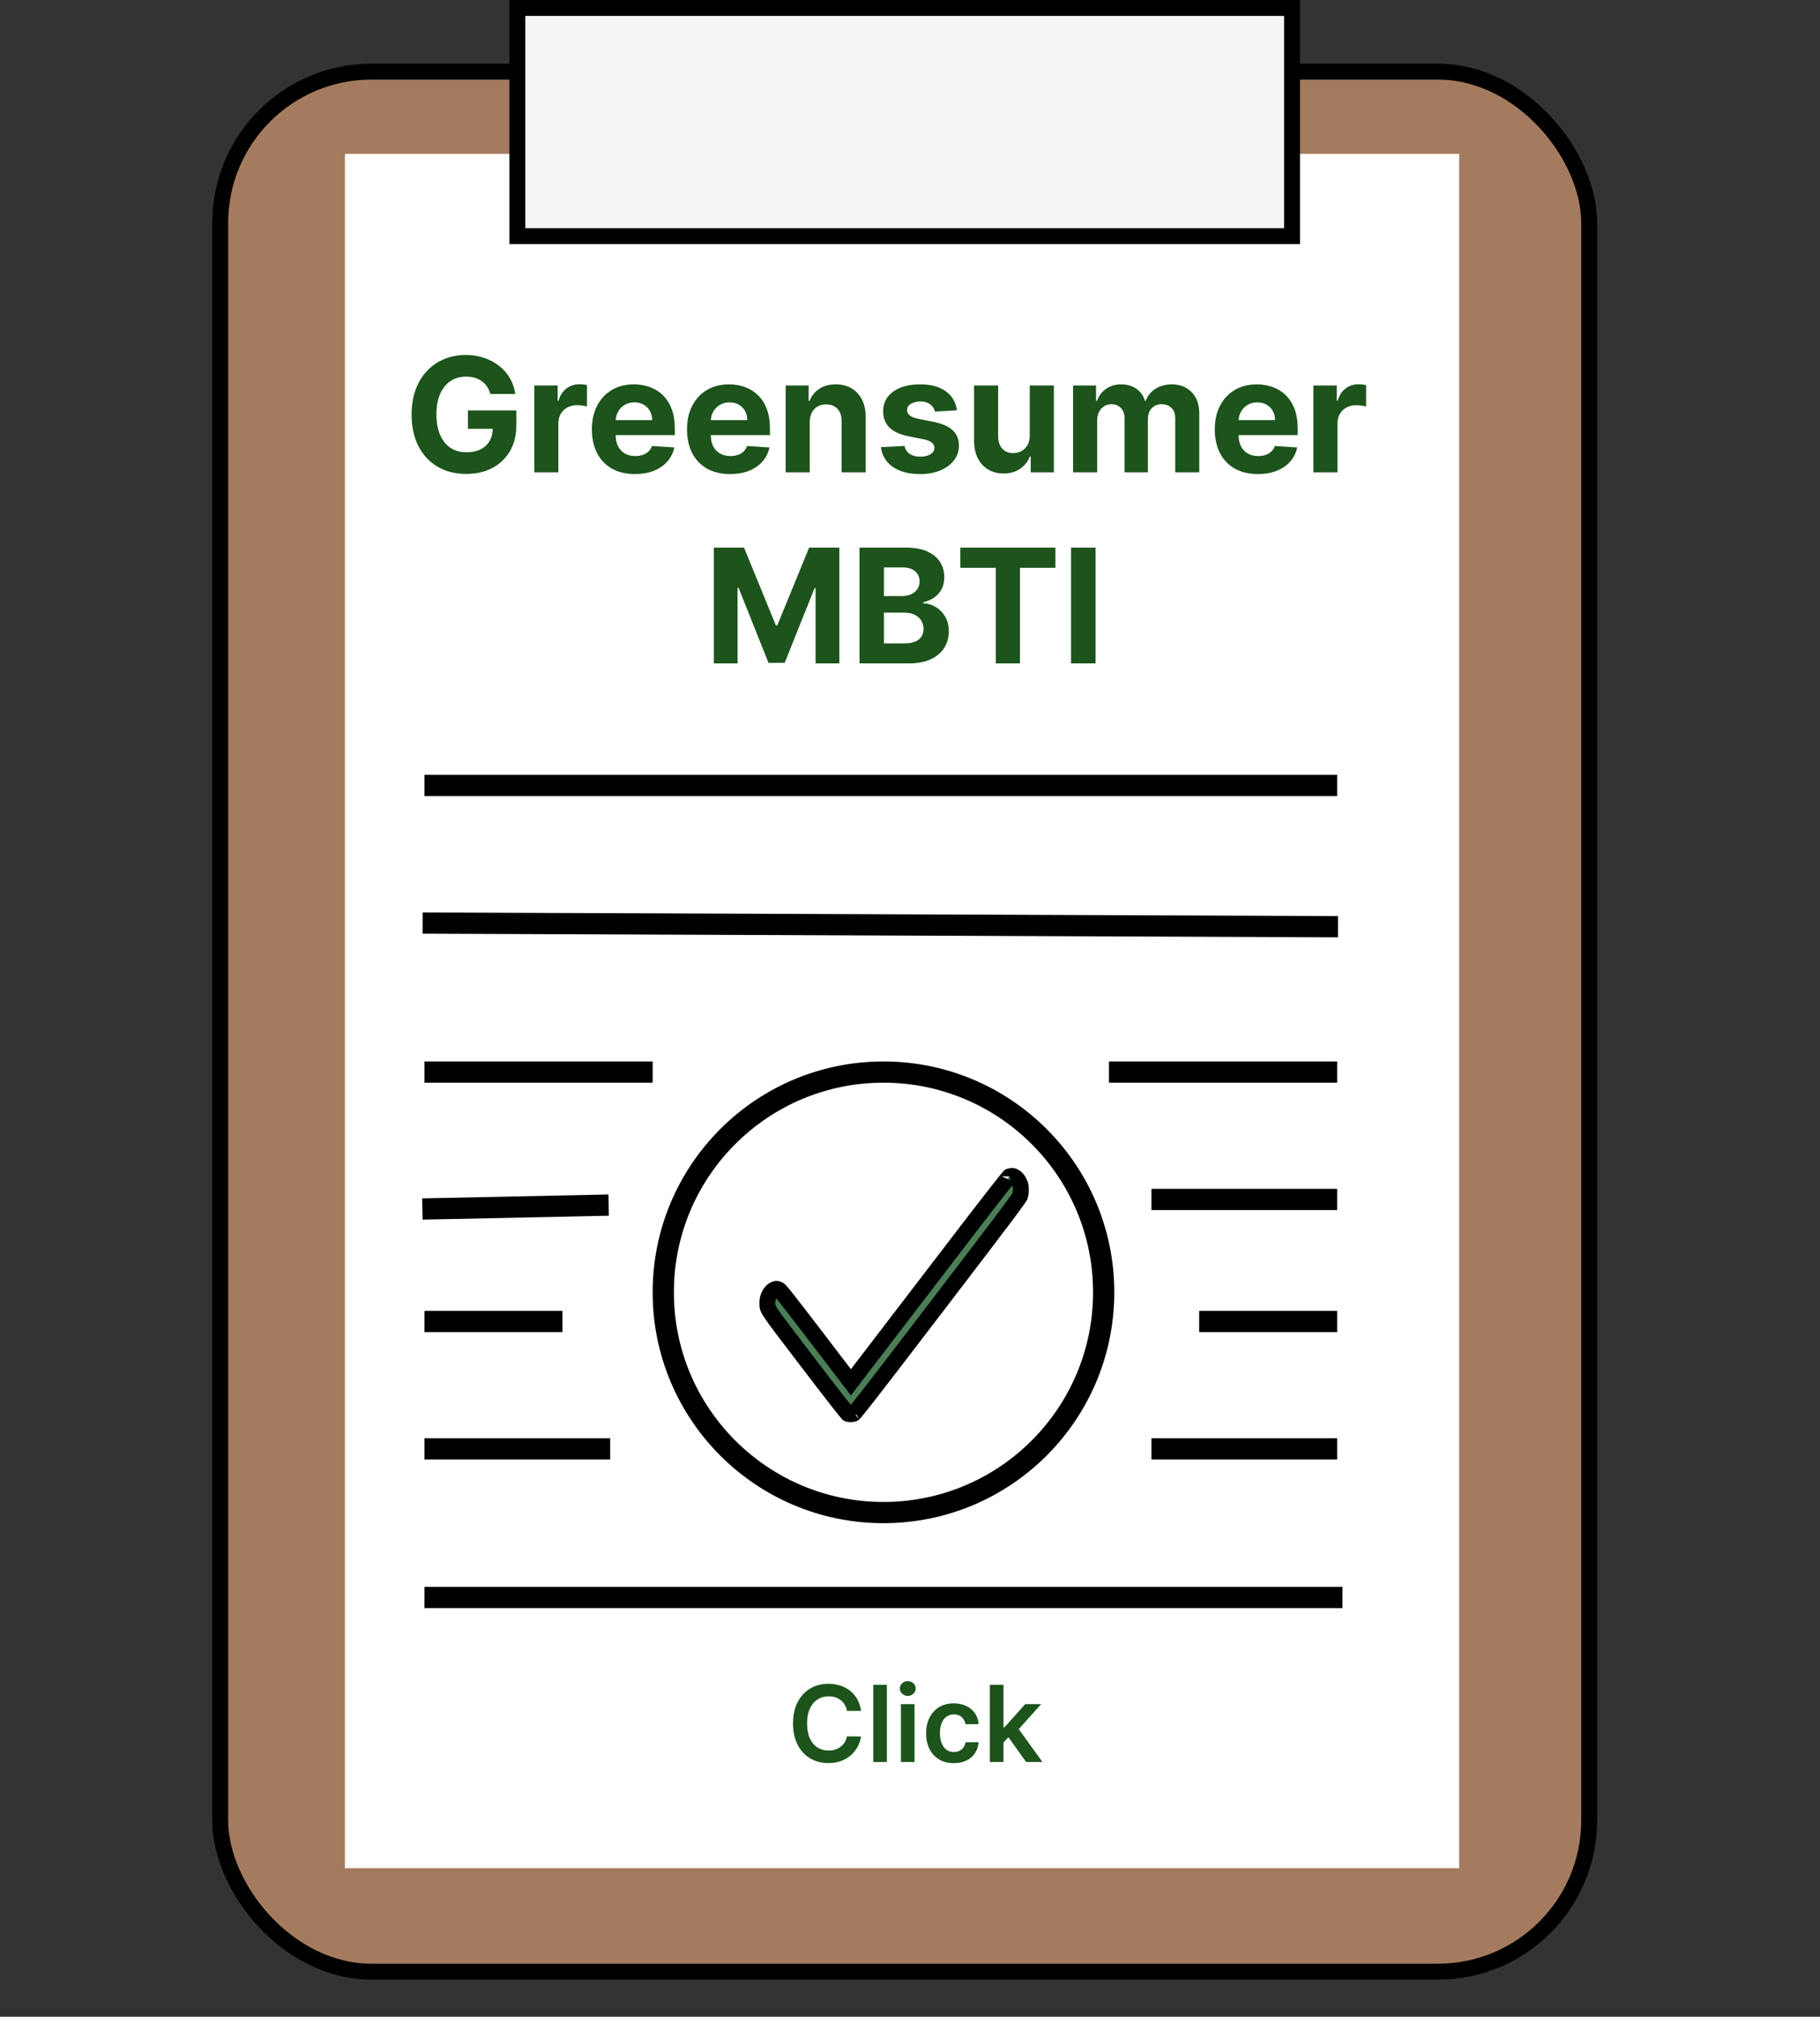 <svg width="343" height="380" viewBox="0 0 343 380" fill="none" xmlns="http://www.w3.org/2000/svg">
<rect x="0" y="0" width="343" height="380" fill="#333333" stroke="none"/>
<rect x="41.5" y="13.5" width="258" height="358" rx="28.5" fill="#A47B5E" stroke="black" stroke-width="3"/>
<rect x="65" y="29" width="210" height="323" fill="white"/>
<rect x="97.5" y="1.5" width="146" height="43" fill="#F5F5F5" stroke="black" stroke-width="3"/>
<path d="M92.425 74.234C92.276 73.716 92.067 73.258 91.797 72.86C91.527 72.455 91.197 72.114 90.806 71.837C90.422 71.553 89.982 71.337 89.485 71.188C88.995 71.038 88.451 70.964 87.855 70.964C86.74 70.964 85.76 71.241 84.915 71.795C84.076 72.349 83.423 73.155 82.954 74.213C82.486 75.264 82.251 76.55 82.251 78.07C82.251 79.59 82.482 80.882 82.944 81.947C83.405 83.013 84.059 83.826 84.904 84.387C85.749 84.941 86.747 85.218 87.897 85.218C88.942 85.218 89.833 85.033 90.572 84.664C91.317 84.288 91.885 83.758 92.276 83.077C92.674 82.395 92.873 81.589 92.873 80.658L93.81 80.797H88.185V77.324H97.315V80.072C97.315 81.99 96.91 83.638 96.101 85.016C95.291 86.386 94.176 87.445 92.755 88.19C91.335 88.929 89.709 89.298 87.876 89.298C85.831 89.298 84.034 88.847 82.486 87.945C80.937 87.036 79.73 85.747 78.863 84.078C78.004 82.402 77.574 80.413 77.574 78.112C77.574 76.344 77.83 74.767 78.341 73.382C78.86 71.99 79.584 70.811 80.515 69.845C81.445 68.879 82.528 68.144 83.764 67.64C85 67.136 86.338 66.883 87.78 66.883C89.016 66.883 90.167 67.065 91.232 67.427C92.297 67.782 93.242 68.286 94.066 68.94C94.897 69.593 95.575 70.371 96.101 71.273C96.626 72.168 96.963 73.155 97.113 74.234H92.425ZM100.695 89V72.636H105.095V75.492H105.265C105.563 74.476 106.064 73.709 106.767 73.19C107.47 72.665 108.28 72.402 109.196 72.402C109.424 72.402 109.669 72.416 109.931 72.445C110.194 72.473 110.425 72.512 110.624 72.562V76.589C110.411 76.525 110.116 76.468 109.74 76.418C109.363 76.369 109.019 76.344 108.706 76.344C108.039 76.344 107.442 76.489 106.916 76.781C106.398 77.065 105.986 77.462 105.681 77.974C105.382 78.485 105.233 79.075 105.233 79.742V89H100.695ZM119.666 89.32C117.983 89.32 116.534 88.979 115.319 88.297C114.112 87.608 113.182 86.635 112.528 85.378C111.875 84.114 111.548 82.619 111.548 80.893C111.548 79.21 111.875 77.732 112.528 76.461C113.182 75.19 114.101 74.199 115.287 73.489C116.481 72.778 117.88 72.423 119.485 72.423C120.564 72.423 121.569 72.597 122.5 72.945C123.437 73.286 124.254 73.801 124.95 74.49C125.653 75.179 126.2 76.046 126.591 77.09C126.981 78.126 127.177 79.341 127.177 80.733V81.979H113.359V79.167H122.905C122.905 78.513 122.763 77.935 122.478 77.43C122.194 76.926 121.8 76.532 121.296 76.248C120.799 75.957 120.22 75.811 119.559 75.811C118.87 75.811 118.26 75.971 117.727 76.29C117.201 76.603 116.79 77.026 116.491 77.558C116.193 78.084 116.04 78.67 116.033 79.316V81.99C116.033 82.8 116.182 83.499 116.481 84.089C116.786 84.678 117.216 85.133 117.77 85.452C118.324 85.772 118.981 85.932 119.741 85.932C120.245 85.932 120.706 85.861 121.125 85.719C121.544 85.577 121.903 85.364 122.201 85.079C122.5 84.796 122.727 84.447 122.883 84.035L127.081 84.312C126.868 85.321 126.431 86.202 125.77 86.954C125.117 87.7 124.272 88.283 123.235 88.702C122.205 89.114 121.015 89.32 119.666 89.32ZM137.596 89.32C135.912 89.32 134.464 88.979 133.249 88.297C132.042 87.608 131.111 86.635 130.458 85.378C129.804 84.114 129.478 82.619 129.478 80.893C129.478 79.21 129.804 77.732 130.458 76.461C131.111 75.19 132.031 74.199 133.217 73.489C134.41 72.778 135.809 72.423 137.415 72.423C138.494 72.423 139.499 72.597 140.429 72.945C141.367 73.286 142.184 73.801 142.88 74.49C143.583 75.179 144.13 76.046 144.52 77.09C144.911 78.126 145.106 79.341 145.106 80.733V81.979H131.289V79.167H140.834C140.834 78.513 140.692 77.935 140.408 77.43C140.124 76.926 139.73 76.532 139.226 76.248C138.728 75.957 138.15 75.811 137.489 75.811C136.8 75.811 136.189 75.971 135.657 76.29C135.131 76.603 134.719 77.026 134.421 77.558C134.123 78.084 133.97 78.67 133.963 79.316V81.99C133.963 82.8 134.112 83.499 134.41 84.089C134.716 84.678 135.145 85.133 135.699 85.452C136.253 85.772 136.91 85.932 137.67 85.932C138.174 85.932 138.636 85.861 139.055 85.719C139.474 85.577 139.833 85.364 140.131 85.079C140.429 84.796 140.657 84.447 140.813 84.035L145.01 84.312C144.797 85.321 144.361 86.202 143.7 86.954C143.047 87.7 142.201 88.283 141.165 88.702C140.135 89.114 138.945 89.32 137.596 89.32ZM152.606 79.54V89H148.068V72.636H152.393V75.523H152.585C152.947 74.572 153.554 73.819 154.407 73.265C155.259 72.704 156.292 72.423 157.507 72.423C158.643 72.423 159.634 72.672 160.479 73.169C161.324 73.666 161.981 74.376 162.45 75.3C162.919 76.216 163.153 77.31 163.153 78.581V89H158.615V79.391C158.622 78.389 158.366 77.608 157.848 77.047C157.329 76.479 156.616 76.195 155.706 76.195C155.096 76.195 154.556 76.326 154.087 76.589C153.625 76.852 153.263 77.235 153 77.739C152.745 78.237 152.613 78.837 152.606 79.54ZM180.345 77.303L176.19 77.558C176.119 77.203 175.967 76.883 175.732 76.599C175.498 76.308 175.189 76.077 174.805 75.907C174.429 75.729 173.978 75.641 173.452 75.641C172.749 75.641 172.156 75.79 171.673 76.088C171.19 76.379 170.949 76.77 170.949 77.26C170.949 77.651 171.105 77.981 171.418 78.251C171.73 78.521 172.266 78.737 173.026 78.901L175.988 79.497C177.579 79.824 178.765 80.349 179.546 81.074C180.327 81.798 180.718 82.75 180.718 83.929C180.718 85.001 180.402 85.942 179.77 86.752C179.145 87.562 178.285 88.194 177.192 88.648C176.105 89.096 174.851 89.32 173.431 89.32C171.265 89.32 169.539 88.869 168.253 87.967C166.975 87.058 166.226 85.822 166.006 84.259L170.469 84.025C170.604 84.685 170.931 85.19 171.449 85.538C171.968 85.879 172.632 86.049 173.442 86.049C174.237 86.049 174.876 85.896 175.359 85.591C175.849 85.278 176.098 84.877 176.105 84.387C176.098 83.975 175.924 83.638 175.583 83.375C175.242 83.105 174.717 82.899 174.006 82.757L171.172 82.192C169.574 81.873 168.385 81.319 167.604 80.531C166.829 79.742 166.442 78.737 166.442 77.516C166.442 76.465 166.726 75.559 167.295 74.799C167.87 74.039 168.676 73.453 169.713 73.041C170.757 72.629 171.979 72.423 173.378 72.423C175.445 72.423 177.071 72.86 178.257 73.734C179.45 74.607 180.146 75.797 180.345 77.303ZM194.069 82.033V72.636H198.608V89H194.25V86.028H194.08C193.711 86.987 193.096 87.757 192.237 88.34C191.385 88.922 190.344 89.213 189.116 89.213C188.022 89.213 187.059 88.965 186.228 88.467C185.397 87.97 184.748 87.263 184.279 86.347C183.817 85.431 183.583 84.334 183.576 83.055V72.636H188.114V82.246C188.121 83.212 188.38 83.975 188.892 84.536C189.403 85.097 190.089 85.378 190.948 85.378C191.495 85.378 192.006 85.254 192.482 85.005C192.958 84.749 193.341 84.373 193.633 83.876C193.931 83.379 194.076 82.764 194.069 82.033ZM202.238 89V72.636H206.563V75.523H206.755C207.096 74.565 207.664 73.808 208.459 73.254C209.255 72.7 210.207 72.423 211.315 72.423C212.437 72.423 213.392 72.704 214.18 73.265C214.969 73.819 215.494 74.572 215.757 75.523H215.927C216.261 74.586 216.865 73.837 217.739 73.276C218.619 72.707 219.66 72.423 220.86 72.423C222.387 72.423 223.626 72.91 224.578 73.883C225.537 74.849 226.016 76.219 226.016 77.995V89H221.489V78.89C221.489 77.981 221.247 77.299 220.764 76.844C220.281 76.39 219.677 76.163 218.953 76.163C218.129 76.163 217.486 76.425 217.025 76.951C216.563 77.469 216.332 78.155 216.332 79.007V89H211.932V78.794C211.932 77.992 211.702 77.352 211.24 76.876C210.785 76.401 210.185 76.163 209.44 76.163C208.935 76.163 208.481 76.29 208.076 76.546C207.678 76.795 207.362 77.146 207.128 77.601C206.893 78.048 206.776 78.574 206.776 79.178V89H202.238ZM237.059 89.32C235.375 89.32 233.926 88.979 232.712 88.297C231.505 87.608 230.574 86.635 229.921 85.378C229.267 84.114 228.941 82.619 228.941 80.893C228.941 79.21 229.267 77.732 229.921 76.461C230.574 75.19 231.494 74.199 232.68 73.489C233.873 72.778 235.272 72.423 236.877 72.423C237.957 72.423 238.962 72.597 239.892 72.945C240.83 73.286 241.647 73.801 242.343 74.49C243.046 75.179 243.593 76.046 243.983 77.09C244.374 78.126 244.569 79.341 244.569 80.733V81.979H230.752V79.167H240.297C240.297 78.513 240.155 77.935 239.871 77.43C239.587 76.926 239.193 76.532 238.688 76.248C238.191 75.957 237.612 75.811 236.952 75.811C236.263 75.811 235.652 75.971 235.12 76.29C234.594 76.603 234.182 77.026 233.884 77.558C233.585 78.084 233.433 78.67 233.426 79.316V81.99C233.426 82.8 233.575 83.499 233.873 84.089C234.179 84.678 234.608 85.133 235.162 85.452C235.716 85.772 236.373 85.932 237.133 85.932C237.637 85.932 238.099 85.861 238.518 85.719C238.937 85.577 239.296 85.364 239.594 85.079C239.892 84.796 240.12 84.447 240.276 84.035L244.473 84.312C244.26 85.321 243.823 86.202 243.163 86.954C242.509 87.7 241.664 88.283 240.627 88.702C239.598 89.114 238.408 89.32 237.059 89.32ZM247.531 89V72.636H251.931V75.492H252.101C252.399 74.476 252.9 73.709 253.603 73.19C254.306 72.665 255.116 72.402 256.032 72.402C256.259 72.402 256.505 72.416 256.767 72.445C257.03 72.473 257.261 72.512 257.46 72.562V76.589C257.247 76.525 256.952 76.468 256.576 76.418C256.199 76.369 255.855 76.344 255.542 76.344C254.875 76.344 254.278 76.489 253.752 76.781C253.234 77.065 252.822 77.462 252.517 77.974C252.218 78.485 252.069 79.075 252.069 79.742V89H247.531ZM134.53 103.182H140.219L146.228 117.841H146.483L152.492 103.182H158.181V125H153.706V110.799H153.525L147.879 124.893H144.832L139.186 110.746H139.005V125H134.53V103.182ZM161.981 125V103.182H170.717C172.322 103.182 173.661 103.42 174.733 103.896C175.806 104.371 176.612 105.032 177.152 105.877C177.691 106.715 177.961 107.681 177.961 108.775C177.961 109.627 177.791 110.376 177.45 111.023C177.109 111.662 176.64 112.187 176.044 112.599C175.454 113.004 174.78 113.292 174.02 113.462V113.675C174.851 113.711 175.628 113.945 176.353 114.379C177.084 114.812 177.677 115.419 178.132 116.2C178.586 116.974 178.814 117.898 178.814 118.97C178.814 120.128 178.526 121.161 177.951 122.07C177.383 122.972 176.541 123.686 175.426 124.212C174.311 124.737 172.937 125 171.303 125H161.981ZM166.594 121.229H170.355C171.64 121.229 172.578 120.984 173.167 120.494C173.757 119.996 174.052 119.336 174.052 118.512C174.052 117.908 173.906 117.376 173.615 116.914C173.324 116.452 172.908 116.09 172.368 115.827C171.836 115.565 171.2 115.433 170.461 115.433H166.594V121.229ZM166.594 112.312H170.014C170.646 112.312 171.207 112.202 171.697 111.982C172.194 111.754 172.585 111.435 172.869 111.023C173.16 110.611 173.306 110.117 173.306 109.542C173.306 108.754 173.025 108.118 172.464 107.635C171.91 107.152 171.122 106.911 170.099 106.911H166.594V112.312ZM180.984 106.985V103.182H198.903V106.985H192.224V125H187.664V106.985H180.984ZM206.467 103.182V125H201.854V103.182H206.467Z" fill="#1C541B"/>
<path d="M162.274 322.362H159.617C159.542 321.927 159.402 321.541 159.198 321.205C158.995 320.864 158.741 320.575 158.438 320.338C158.135 320.101 157.79 319.924 157.401 319.805C157.018 319.682 156.604 319.621 156.159 319.621C155.368 319.621 154.667 319.82 154.056 320.217C153.445 320.61 152.967 321.188 152.622 321.95C152.276 322.708 152.103 323.634 152.103 324.727C152.103 325.84 152.276 326.777 152.622 327.54C152.972 328.297 153.45 328.87 154.056 329.259C154.667 329.642 155.365 329.834 156.151 329.834C156.587 329.834 156.994 329.777 157.373 329.663C157.757 329.545 158.1 329.372 158.403 329.145C158.711 328.918 158.969 328.638 159.177 328.307C159.39 327.975 159.537 327.597 159.617 327.17L162.274 327.185C162.174 327.876 161.959 328.525 161.627 329.131C161.301 329.737 160.872 330.272 160.342 330.736C159.811 331.195 159.191 331.555 158.481 331.815C157.771 332.071 156.982 332.199 156.116 332.199C154.838 332.199 153.696 331.903 152.693 331.311C151.689 330.719 150.898 329.865 150.32 328.747C149.743 327.63 149.454 326.29 149.454 324.727C149.454 323.16 149.745 321.82 150.328 320.707C150.91 319.59 151.703 318.735 152.707 318.143C153.711 317.552 154.847 317.256 156.116 317.256C156.926 317.256 157.678 317.369 158.374 317.597C159.07 317.824 159.691 318.158 160.235 318.598C160.78 319.034 161.227 319.569 161.578 320.203C161.933 320.833 162.165 321.553 162.274 322.362ZM167.144 317.455V332H164.573V317.455H167.144ZM169.788 332V321.091H172.359V332H169.788ZM171.08 319.543C170.673 319.543 170.323 319.408 170.029 319.138C169.736 318.863 169.589 318.534 169.589 318.151C169.589 317.762 169.736 317.433 170.029 317.163C170.323 316.889 170.673 316.751 171.08 316.751C171.492 316.751 171.843 316.889 172.132 317.163C172.425 317.433 172.572 317.762 172.572 318.151C172.572 318.534 172.425 318.863 172.132 319.138C171.843 319.408 171.492 319.543 171.08 319.543ZM179.761 332.213C178.672 332.213 177.737 331.974 176.956 331.496C176.179 331.018 175.58 330.357 175.159 329.514C174.742 328.667 174.534 327.691 174.534 326.588C174.534 325.48 174.747 324.502 175.173 323.655C175.599 322.803 176.201 322.14 176.977 321.666C177.758 321.188 178.682 320.949 179.747 320.949C180.632 320.949 181.416 321.112 182.098 321.439C182.784 321.761 183.331 322.218 183.738 322.81C184.146 323.397 184.378 324.083 184.434 324.869H181.977C181.878 324.344 181.641 323.906 181.267 323.555C180.898 323.2 180.403 323.023 179.782 323.023C179.257 323.023 178.795 323.165 178.398 323.449C178 323.728 177.69 324.131 177.467 324.656C177.249 325.182 177.14 325.812 177.14 326.545C177.14 327.289 177.249 327.928 177.467 328.463C177.685 328.993 177.99 329.403 178.383 329.692C178.781 329.976 179.247 330.118 179.782 330.118C180.161 330.118 180.5 330.047 180.798 329.905C181.101 329.758 181.354 329.547 181.558 329.273C181.762 328.998 181.901 328.664 181.977 328.271H184.434C184.373 329.043 184.146 329.727 183.753 330.324C183.36 330.916 182.825 331.38 182.148 331.716C181.47 332.047 180.675 332.213 179.761 332.213ZM188.889 328.577L188.882 325.473H189.294L193.215 321.091H196.219L191.396 326.46H190.864L188.889 328.577ZM186.546 332V317.455H189.117V332H186.546ZM193.392 332L189.841 327.036L191.574 325.224L196.468 332H193.392Z" fill="#1C541B"/>
<line x1="80" y1="148" x2="252" y2="148" stroke="black" stroke-width="4"/>
<line y1="-2" x2="172.508" y2="-2" transform="matrix(1 0.004 -0.004 1 79.639 175.922)" stroke="black" stroke-width="4"/>
<line x1="80" y1="301" x2="253" y2="301" stroke="black" stroke-width="4"/>
<circle cx="166.5" cy="243.5" r="41.5" fill="white" stroke="black" stroke-width="4"/>
<path d="M159.171 258.897L153.097 250.945L153.096 250.944C150.472 247.516 148.945 245.536 148.017 244.378C147.55 243.796 147.255 243.447 147.058 243.233C146.946 243.112 146.885 243.056 146.863 243.036C146.605 242.889 146.474 242.857 146.409 242.848C146.357 242.841 146.266 242.836 146.057 242.905C145.334 243.15 144.521 244.246 144.627 245.743L144.627 245.745C144.629 245.776 144.631 245.805 144.633 245.833C144.659 246.216 144.663 246.269 144.703 246.389C144.755 246.543 144.892 246.838 145.353 247.522C146.231 248.828 147.997 251.14 151.641 255.91C151.824 256.149 152.011 256.395 152.204 256.647L152.205 256.648C154.76 260 156.638 262.439 157.913 264.063C158.552 264.876 159.032 265.477 159.369 265.882C159.538 266.086 159.661 266.23 159.745 266.323C159.751 266.329 159.756 266.335 159.761 266.341C160.083 266.515 160.496 266.54 160.949 266.308C160.961 266.295 160.974 266.281 160.99 266.264C161.103 266.139 161.276 265.937 161.53 265.628C162.035 265.014 162.812 264.034 163.986 262.525C166.331 259.511 170.228 254.432 176.632 246.055L176.632 246.055C183.17 237.509 187.054 232.414 189.333 229.381C190.473 227.862 191.203 226.872 191.659 226.228C191.888 225.906 192.038 225.684 192.134 225.534C192.183 225.456 192.209 225.411 192.22 225.392C192.316 225.119 192.389 224.702 192.395 224.232C192.401 223.734 192.33 223.33 192.245 223.109L192.243 223.102C191.97 222.378 191.641 222.002 191.307 221.789C191.056 221.632 190.931 221.593 190.868 221.58C190.817 221.569 190.729 221.559 190.524 221.6C190.522 221.6 190.506 221.604 190.477 221.614C190.436 221.628 190.385 221.647 190.328 221.671C190.272 221.694 190.221 221.718 190.176 221.739C190.161 221.756 190.144 221.776 190.124 221.798C189.996 221.944 189.808 222.169 189.545 222.492C189.021 223.137 188.236 224.131 187.111 225.576C184.863 228.464 181.283 233.121 175.779 240.314L175.779 240.315L161.554 258.898L160.362 260.456L159.171 258.897ZM159.817 266.4C159.827 266.41 159.826 266.408 159.814 266.397C159.815 266.398 159.816 266.399 159.817 266.4ZM160.896 266.363C160.884 266.373 160.883 266.375 160.893 266.365C160.894 266.365 160.895 266.364 160.896 266.363ZM190.249 221.661C190.258 221.653 190.262 221.648 190.262 221.649C190.261 221.649 190.257 221.653 190.249 221.661Z" fill="#4B7E56" stroke="black" stroke-width="3"/>
<line x1="80" y1="202" x2="123" y2="202" stroke="black" stroke-width="4"/>
<line x1="209" y1="202" x2="252" y2="202" stroke="black" stroke-width="4"/>
<line x1="217" y1="226" x2="252" y2="226" stroke="black" stroke-width="4"/>
<line y1="-2" x2="35.104" y2="-2" transform="matrix(1 -0.021 0.021 1 79.646 229.801)" stroke="black" stroke-width="4"/>
<line x1="226" y1="249" x2="252" y2="249" stroke="black" stroke-width="4"/>
<line x1="80" y1="249" x2="106" y2="249" stroke="black" stroke-width="4"/>
<line x1="217" y1="273" x2="252" y2="273" stroke="black" stroke-width="4"/>
<line x1="80" y1="273" x2="115" y2="273" stroke="black" stroke-width="4"/>
</svg>
